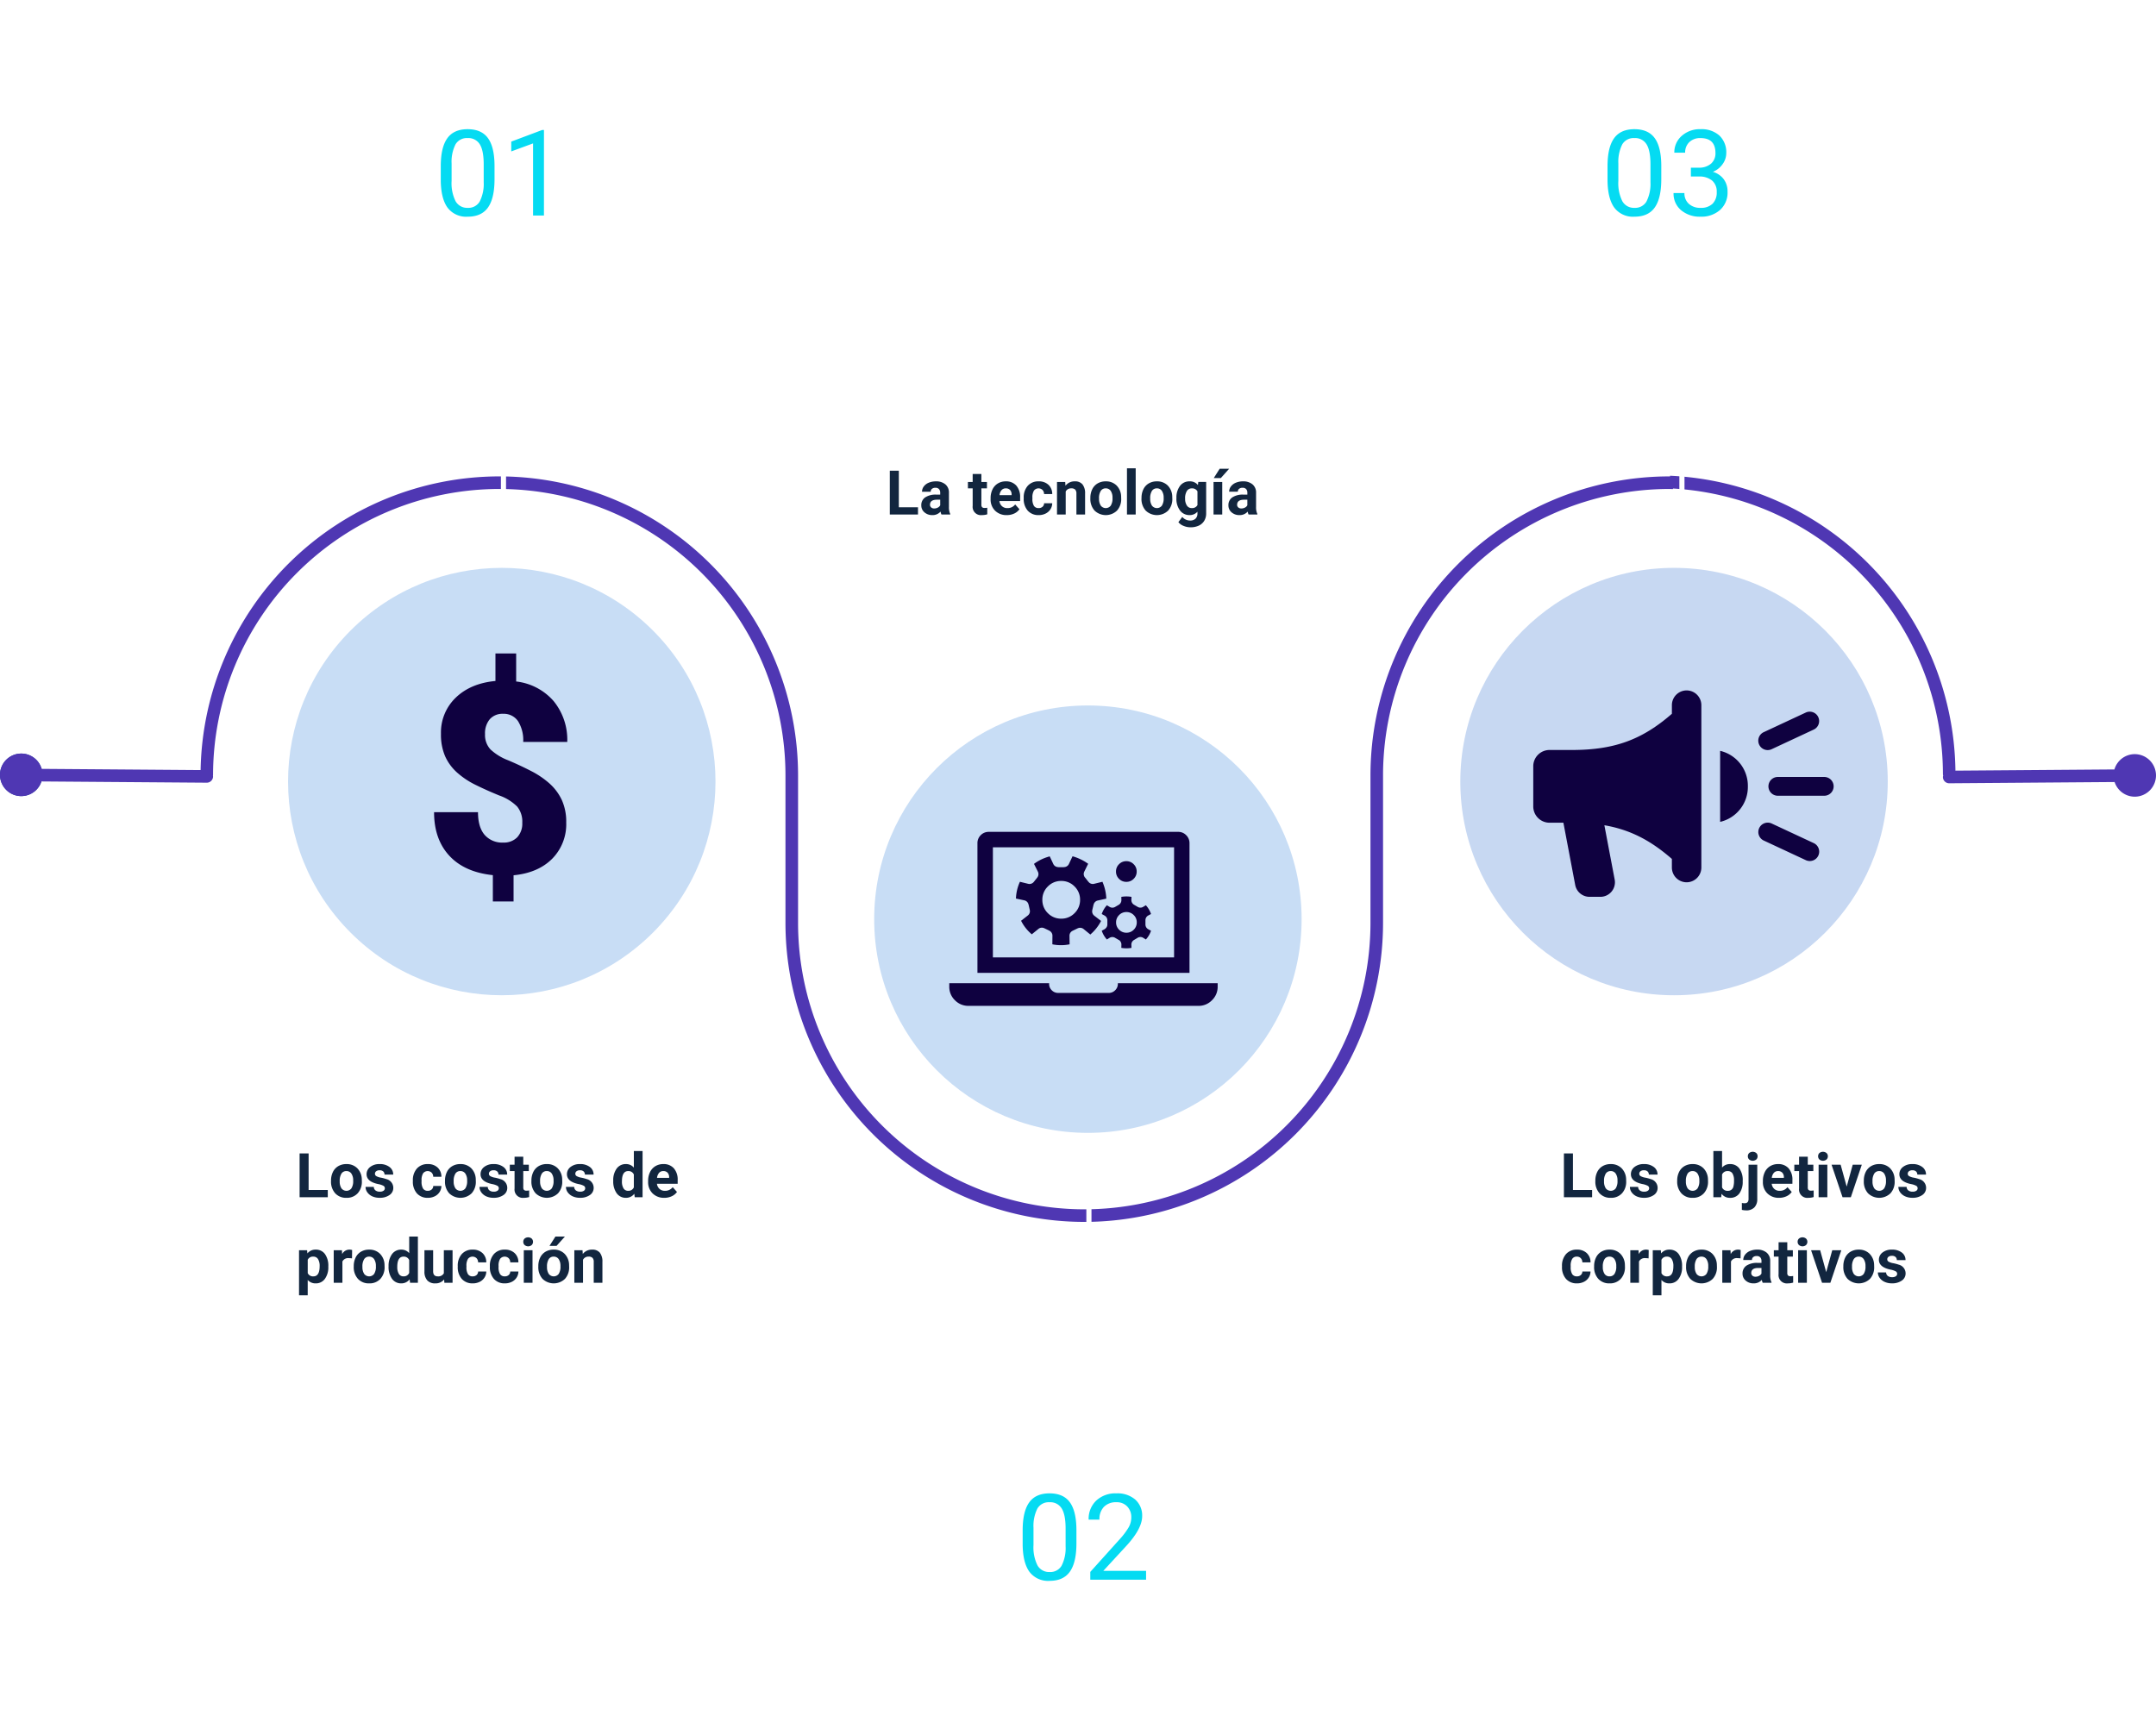 <svg xmlns="http://www.w3.org/2000/svg" xmlns:xlink="http://www.w3.org/1999/xlink" width="630" height="501.438" viewBox="0 0 630 501.438">
  <defs>
    <filter id="Elipse_4720" x="53.648" y="138.428" width="185.946" height="185.946" filterUnits="userSpaceOnUse">
      <feOffset dy="3" input="SourceAlpha"/>
      <feGaussianBlur stdDeviation="3" result="blur"/>
      <feFlood flood-opacity="0.161"/>
      <feComposite operator="in" in2="blur"/>
      <feComposite in="SourceGraphic"/>
    </filter>
    <filter id="Elipse_4722" x="395.939" y="138.176" width="186.451" height="186.451" filterUnits="userSpaceOnUse">
      <feOffset dy="3" input="SourceAlpha"/>
      <feGaussianBlur stdDeviation="3" result="blur-2"/>
      <feFlood flood-opacity="0.161"/>
      <feComposite operator="in" in2="blur-2"/>
      <feComposite in="SourceGraphic"/>
    </filter>
    <filter id="Elipse_4724" x="225.487" y="179.211" width="184.813" height="184.813" filterUnits="userSpaceOnUse">
      <feOffset dy="3" input="SourceAlpha"/>
      <feGaussianBlur stdDeviation="3" result="blur-3"/>
      <feFlood flood-opacity="0.161"/>
      <feComposite operator="in" in2="blur-3"/>
      <feComposite in="SourceGraphic"/>
    </filter>
    <filter id="Elipse_4726" x="95.322" y="0" width="102.598" height="102.598" filterUnits="userSpaceOnUse">
      <feOffset dy="3" input="SourceAlpha"/>
      <feGaussianBlur stdDeviation="3" result="blur-4"/>
      <feFlood flood-opacity="0.161"/>
      <feComposite operator="in" in2="blur-4"/>
      <feComposite in="SourceGraphic"/>
    </filter>
    <filter id="Elipse_4727" x="441.449" y="1.774" width="99.05" height="99.05" filterUnits="userSpaceOnUse">
      <feOffset dy="3" input="SourceAlpha"/>
      <feGaussianBlur stdDeviation="3" result="blur-5"/>
      <feFlood flood-opacity="0.161"/>
      <feComposite operator="in" in2="blur-5"/>
      <feComposite in="SourceGraphic"/>
    </filter>
    <filter id="Elipse_4728" x="267.948" y="401.951" width="99.486" height="99.486" filterUnits="userSpaceOnUse">
      <feOffset dy="3" input="SourceAlpha"/>
      <feGaussianBlur stdDeviation="3" result="blur-6"/>
      <feFlood flood-opacity="0.161"/>
      <feComposite operator="in" in2="blur-6"/>
      <feComposite in="SourceGraphic"/>
    </filter>
  </defs>
  <g id="Grupo_88426" data-name="Grupo 88426" transform="translate(-648.799 -3504.356)">
    <g id="Grupo_88425" data-name="Grupo 88425" transform="translate(648.799 3510.356)">
      <g id="Grupo_88404" data-name="Grupo 88404" transform="translate(0 214.219)">
        <line id="Línea_115" data-name="Línea 115" x2="54.207" y2="0.413" transform="translate(6.215 6.265)" fill="none" stroke="#1c36a2" stroke-linecap="round" stroke-linejoin="round" stroke-width="1.61"/>
        <path id="Trazado_145241" data-name="Trazado 145241" d="M-5573.19-1046.3a6.215,6.215,0,0,1-6.289,6.14,6.214,6.214,0,0,1-6.14-6.288,6.215,6.215,0,0,1,6.288-6.141A6.217,6.217,0,0,1-5573.19-1046.3Z" transform="translate(5585.62 1052.592)" fill="#1c36a2"/>
      </g>
      <path id="Trazado_145242" data-name="Trazado 145242" d="M-4961.908-1026.44a6.193,6.193,0,0,0-5.862,4.47l-46.459.353a87.4,87.4,0,0,0-83.391-86.187v.2c-.077,0-.151-.006-.228-.006a87.408,87.408,0,0,0-87.31,87.309v43.25a83.727,83.727,0,0,1-83.631,83.631,83.726,83.726,0,0,1-83.631-83.631v-43.25a87.409,87.409,0,0,0-87.31-87.309,87.392,87.392,0,0,0-87.27,85.824l-46.471-.353a6.2,6.2,0,0,0-5.863-4.472,6.215,6.215,0,0,0-6.288,6.141,6.214,6.214,0,0,0,6.14,6.288,6.192,6.192,0,0,0,5.951-4.281l48.316.366h.013a1.837,1.837,0,0,0,1.838-1.824,1.806,1.806,0,0,0-.038-.194,1.624,1.624,0,0,0,.038-.187,83.728,83.728,0,0,1,83.632-83.633A83.728,83.728,0,0,1-5356.1-1020.3v43.25a87.406,87.406,0,0,0,87.308,87.307,87.406,87.406,0,0,0,87.308-87.307v-43.25a83.728,83.728,0,0,1,83.633-83.633c.366,0,.727.024,1.091.028v-.16a83.722,83.722,0,0,1,78.877,83.474,1.784,1.784,0,0,0,.083.413,1.743,1.743,0,0,0-.083.428,1.837,1.837,0,0,0,1.838,1.824h.016l48.315-.366a6.2,6.2,0,0,0,5.951,4.282,6.214,6.214,0,0,0,6.139-6.29A6.213,6.213,0,0,0-4961.908-1026.44Z" transform="translate(5585.62 1240.83)" fill="#4f37b3"/>
      <g id="Grupo_88406" data-name="Grupo 88406" transform="translate(58.304 134.084)">
        <g id="Grupo_88405" data-name="Grupo 88405" transform="translate(0 0)">
          <g transform="matrix(1, 0, 0, 1, -58.3, -140.08)" filter="url(#Elipse_4720)">
            <circle id="Elipse_4720-2" data-name="Elipse 4720" cx="69.803" cy="69.803" r="69.803" transform="translate(62.65 280.3) rotate(-76.72)" fill="#fff"/>
          </g>
          <circle id="Elipse_4721" data-name="Elipse 4721" cx="62.45" cy="62.45" r="62.45" transform="translate(0 88.317) rotate(-45)" fill="#c8ddf5"/>
        </g>
      </g>
      <g id="Grupo_88408" data-name="Grupo 88408" transform="translate(404.939 138.176)">
        <g id="Grupo_88407" data-name="Grupo 88407" transform="translate(0 0)">
          <g transform="matrix(1, 0, 0, 1, -404.94, -144.18)" filter="url(#Elipse_4722)">
            <circle id="Elipse_4722-2" data-name="Elipse 4722" cx="69.803" cy="69.803" r="69.803" transform="translate(404.94 279.89) rotate(-76.44)" fill="#fff"/>
          </g>
          <circle id="Elipse_4723" data-name="Elipse 4723" cx="62.45" cy="62.45" r="62.45" transform="translate(21.776 21.775)" fill="#c7d8f2"/>
        </g>
      </g>
      <g id="Grupo_88410" data-name="Grupo 88410" transform="translate(234.486 179.211)">
        <g id="Grupo_88409" data-name="Grupo 88409" transform="translate(0 0)">
          <g transform="matrix(1, 0, 0, 1, -234.49, -185.21)" filter="url(#Elipse_4724)">
            <circle id="Elipse_4724-2" data-name="Elipse 4724" cx="69.803" cy="69.803" r="69.803" transform="translate(234.49 321.42) rotate(-77.34)" fill="#fff"/>
          </g>
          <circle id="Elipse_4725" data-name="Elipse 4725" cx="62.45" cy="62.45" r="62.45" transform="translate(20.957 20.956)" fill="#c8ddf5"/>
        </g>
      </g>
      <g transform="matrix(1, 0, 0, 1, 0, -6)" filter="url(#Elipse_4726)">
        <circle id="Elipse_4726-2" data-name="Elipse 4726" cx="33.638" cy="33.638" r="33.638" transform="translate(104.32 70.07) rotate(-72.23)" fill="#fff"/>
      </g>
      <path id="Trazado_149107" data-name="Trazado 149107" d="M17.671-10.613q0,5.554-1.9,8.254T9.844.342a6.8,6.8,0,0,1-5.9-2.64q-1.914-2.64-1.982-7.887v-4.221q0-5.486,1.9-8.152T9.81-25.225q4.016,0,5.913,2.572t1.948,7.938Zm-3.162-4.324q0-4.016-1.128-5.853A3.882,3.882,0,0,0,9.81-22.627,3.831,3.831,0,0,0,6.272-20.8a11.311,11.311,0,0,0-1.145,5.623v5.059A11.771,11.771,0,0,0,6.3-4.161,3.875,3.875,0,0,0,9.844-2.239,3.822,3.822,0,0,0,13.322-4.05a11.345,11.345,0,0,0,1.188-5.708ZM32.112,0H28.933V-21.072L22.559-18.73V-21.6L31.616-25h.5Z" transform="translate(126.833 56.981)" fill="#05dbf2"/>
      <line id="Línea_116" data-name="Línea 116" y2="85.04" transform="translate(147.12 72.945)" fill="none" stroke="#fff" stroke-linecap="round" stroke-miterlimit="10" stroke-width="1.5"/>
      <path id="Trazado_145243" data-name="Trazado 145243" d="M-5491.34-1090.488s7.388-1.309,7.388-11.588h.658v13.846Z" transform="translate(5629.989 1243.526)" fill="#fff"/>
      <path id="Trazado_145244" data-name="Trazado 145244" d="M-5477.138-1090.341s-7.483-1.456-7.483-11.735h-.656v13.846Z" transform="translate(5632.842 1243.526)" fill="#fff"/>
      <path id="Trazado_145245" data-name="Trazado 145245" d="M-5491.34-1090.488s7.388-1.309,7.388-11.588h.658v13.846Z" transform="translate(5629.989 1243.526)" fill="#fff"/>
      <path id="Trazado_145246" data-name="Trazado 145246" d="M-5477.138-1090.341s-7.483-1.456-7.483-11.735h-.656v13.846Z" transform="translate(5632.842 1243.526)" fill="#fff"/>
      <g id="Grupo_88411" data-name="Grupo 88411" transform="translate(138.648 141.449)">
        <path id="Trazado_145247" data-name="Trazado 145247" d="M-5491.34-1090.488s7.388-1.309,7.388-11.588h.658v13.846Z" transform="translate(5491.34 1102.076)" fill="#fff"/>
        <path id="Trazado_145248" data-name="Trazado 145248" d="M-5477.138-1090.341s-7.483-1.456-7.483-11.735h-.656v13.846Z" transform="translate(5494.194 1102.076)" fill="#fff"/>
      </g>
      <g id="Grupo_88412" data-name="Grupo 88412" transform="translate(138.648 72.739)">
        <path id="Trazado_145249" data-name="Trazado 145249" d="M-5491.34-1146.58s7.264,1.287,7.264,11.391h.645v-13.61Z" transform="translate(5491.34 1148.799)" fill="#fff"/>
        <path id="Trazado_145250" data-name="Trazado 145250" d="M-5477.377-1146.724s-7.356,1.431-7.356,11.535h-.646v-13.61Z" transform="translate(5494.146 1148.799)" fill="#fff"/>
      </g>
      <g transform="matrix(1, 0, 0, 1, 0, -6)" filter="url(#Elipse_4727)">
        <circle id="Elipse_4727-2" data-name="Elipse 4727" cx="33.638" cy="33.638" r="33.638" transform="translate(450.45 73.21) rotate(-76.58)" fill="#fff"/>
      </g>
      <path id="Trazado_149108" data-name="Trazado 149108" d="M17.671-10.613q0,5.554-1.9,8.254T9.844.342a6.8,6.8,0,0,1-5.9-2.64q-1.914-2.64-1.982-7.887v-4.221q0-5.486,1.9-8.152T9.81-25.225q4.016,0,5.913,2.572t1.948,7.938Zm-3.162-4.324q0-4.016-1.128-5.853A3.882,3.882,0,0,0,9.81-22.627,3.831,3.831,0,0,0,6.272-20.8a11.311,11.311,0,0,0-1.145,5.623v5.059A11.771,11.771,0,0,0,6.3-4.161,3.875,3.875,0,0,0,9.844-2.239,3.822,3.822,0,0,0,13.322-4.05a11.345,11.345,0,0,0,1.188-5.708Zm11.809.957h2.375a5.221,5.221,0,0,0,3.521-1.179A3.94,3.94,0,0,0,33.5-18.252q0-4.375-4.358-4.375a4.533,4.533,0,0,0-3.273,1.171,4.1,4.1,0,0,0-1.222,3.1H21.482a6.347,6.347,0,0,1,2.162-4.913,7.875,7.875,0,0,1,5.494-1.957,7.782,7.782,0,0,1,5.52,1.863,6.729,6.729,0,0,1,2,5.178,5.462,5.462,0,0,1-1.051,3.145,6.346,6.346,0,0,1-2.863,2.273,6.115,6.115,0,0,1,3.17,2.153,5.98,5.98,0,0,1,1.119,3.674,6.788,6.788,0,0,1-2.187,5.315A8.192,8.192,0,0,1,29.155.342a8.408,8.408,0,0,1-5.7-1.9,6.293,6.293,0,0,1-2.2-5.007h3.179A4.067,4.067,0,0,0,25.72-3.418a4.875,4.875,0,0,0,3.435,1.179,4.784,4.784,0,0,0,3.5-1.2A4.61,4.61,0,0,0,33.872-6.87,4.183,4.183,0,0,0,32.539-10.2a5.808,5.808,0,0,0-3.845-1.2H26.318Z" transform="translate(467.769 56.981)" fill="#05dbf2"/>
      <line id="Línea_117" data-name="Línea 117" y2="85.04" transform="translate(491.473 72.945)" fill="none" stroke="#fff" stroke-linecap="round" stroke-miterlimit="10" stroke-width="1.5"/>
      <path id="Trazado_145251" data-name="Trazado 145251" d="M-5257.181-1090.488s7.389-1.309,7.389-11.588h.657v13.846Z" transform="translate(5740.182 1243.526)" fill="#fff"/>
      <path id="Trazado_145252" data-name="Trazado 145252" d="M-5242.977-1090.341s-7.483-1.456-7.483-11.735h-.658v13.846Z" transform="translate(5743.034 1243.526)" fill="#fff"/>
      <path id="Trazado_145253" data-name="Trazado 145253" d="M-5257.181-1090.488s7.389-1.309,7.389-11.588h.657v13.846Z" transform="translate(5740.182 1243.526)" fill="#fff"/>
      <path id="Trazado_145254" data-name="Trazado 145254" d="M-5242.977-1090.341s-7.483-1.456-7.483-11.735h-.658v13.846Z" transform="translate(5743.034 1243.526)" fill="#fff"/>
      <g id="Grupo_88413" data-name="Grupo 88413" transform="translate(483.001 141.449)">
        <path id="Trazado_145255" data-name="Trazado 145255" d="M-5257.181-1090.488s7.389-1.309,7.389-11.588h.657v13.846Z" transform="translate(5257.181 1102.076)" fill="#fff"/>
        <path id="Trazado_145256" data-name="Trazado 145256" d="M-5242.977-1090.341s-7.483-1.456-7.483-11.735h-.658v13.846Z" transform="translate(5260.033 1102.076)" fill="#fff"/>
      </g>
      <g id="Grupo_88414" data-name="Grupo 88414" transform="translate(483.001 72.739)">
        <path id="Trazado_145257" data-name="Trazado 145257" d="M-5257.181-1146.58s7.264,1.287,7.264,11.391h.646v-13.61Z" transform="translate(5257.181 1148.799)" fill="#fff"/>
        <path id="Trazado_145258" data-name="Trazado 145258" d="M-5243.219-1146.724s-7.354,1.431-7.354,11.535h-.646v-13.61Z" transform="translate(5259.986 1148.799)" fill="#fff"/>
      </g>
      <g transform="matrix(1, 0, 0, 1, 0, -6)" filter="url(#Elipse_4728)">
        <circle id="Elipse_4728-2" data-name="Elipse 4728" cx="33.638" cy="33.638" r="33.638" transform="translate(276.95 424.14) rotate(-13.92)" fill="#fff"/>
      </g>
      <path id="Trazado_149109" data-name="Trazado 149109" d="M17.671-10.613q0,5.554-1.9,8.254T9.844.342a6.8,6.8,0,0,1-5.9-2.64q-1.914-2.64-1.982-7.887v-4.221q0-5.486,1.9-8.152T9.81-25.225q4.016,0,5.913,2.572t1.948,7.938Zm-3.162-4.324q0-4.016-1.128-5.853A3.882,3.882,0,0,0,9.81-22.627,3.831,3.831,0,0,0,6.272-20.8a11.311,11.311,0,0,0-1.145,5.623v5.059A11.771,11.771,0,0,0,6.3-4.161,3.875,3.875,0,0,0,9.844-2.239,3.822,3.822,0,0,0,13.322-4.05a11.345,11.345,0,0,0,1.188-5.708ZM38.025,0h-16.3V-2.273l8.613-9.57a20.463,20.463,0,0,0,2.64-3.529,5.89,5.89,0,0,0,.726-2.811,4.465,4.465,0,0,0-1.179-3.2,4.123,4.123,0,0,0-3.145-1.248,4.883,4.883,0,0,0-3.666,1.342A5.124,5.124,0,0,0,24.4-17.551H21.243a7.339,7.339,0,0,1,2.213-5.554,8.2,8.2,0,0,1,5.922-2.119,7.884,7.884,0,0,1,5.486,1.82A6.208,6.208,0,0,1,36.88-18.56q0,3.674-4.683,8.75L25.532-2.581H38.025Z" transform="translate(296.868 455.64)" fill="#05dbf2"/>
      <line id="Línea_118" data-name="Línea 118" y1="85.04" transform="translate(318.19 327.009)" fill="none" stroke="#fff" stroke-linecap="round" stroke-miterlimit="10" stroke-width="1.5"/>
      <path id="Trazado_145259" data-name="Trazado 145259" d="M-5375.014-971.81s7.391,1.31,7.391,11.588h.655v-13.846Z" transform="translate(5684.731 1303.765)" fill="#fff"/>
      <path id="Trazado_145260" data-name="Trazado 145260" d="M-5360.81-971.955s-7.482,1.456-7.482,11.734h-.658v-13.846Z" transform="translate(5687.584 1303.765)" fill="#fff"/>
      <path id="Trazado_145261" data-name="Trazado 145261" d="M-5375.014-971.81s7.391,1.31,7.391,11.588h.655v-13.846Z" transform="translate(5684.731 1303.765)" fill="#fff"/>
      <path id="Trazado_145262" data-name="Trazado 145262" d="M-5360.81-971.955s-7.482,1.456-7.482,11.734h-.658v-13.846Z" transform="translate(5687.584 1303.765)" fill="#fff"/>
      <g id="Grupo_88415" data-name="Grupo 88415" transform="translate(309.717 329.698)">
        <path id="Trazado_145263" data-name="Trazado 145263" d="M-5375.014-971.81s7.391,1.31,7.391,11.588h.655v-13.846Z" transform="translate(5375.014 974.067)" fill="#fff"/>
        <path id="Trazado_145264" data-name="Trazado 145264" d="M-5360.81-971.955s-7.482,1.456-7.482,11.734h-.658v-13.846Z" transform="translate(5377.867 974.067)" fill="#fff"/>
      </g>
      <g id="Grupo_88416" data-name="Grupo 88416" transform="translate(309.717 398.644)">
        <path id="Trazado_145265" data-name="Trazado 145265" d="M-5375.014-915.791s7.264-1.288,7.264-11.393h.647v13.61Z" transform="translate(5375.014 927.184)" fill="#fff"/>
        <path id="Trazado_145266" data-name="Trazado 145266" d="M-5361.05-915.649s-7.354-1.431-7.354-11.535h-.647v13.61Z" transform="translate(5377.818 927.184)" fill="#fff"/>
      </g>
      <g id="Grupo_88417" data-name="Grupo 88417" transform="translate(126.833 184.97)">
        <path id="Trazado_145267" data-name="Trazado 145267" d="M-5473.593-1023.014a6.97,6.97,0,0,0-1.486-4.722,13.891,13.891,0,0,0-5.216-3.237q-3.735-1.522-6.895-3.084a23.93,23.93,0,0,1-5.445-3.618,14.217,14.217,0,0,1-3.5-4.76,15.873,15.873,0,0,1-1.219-6.55,14.074,14.074,0,0,1,4.341-10.607q4.34-4.169,11.578-4.854v-8.036h6.054v8.187a17.005,17.005,0,0,1,10.948,5.731,17.845,17.845,0,0,1,3.981,11.94h-12.872a10.391,10.391,0,0,0-1.523-6.093,5.019,5.019,0,0,0-4.342-2.134,4.928,4.928,0,0,0-3.9,1.581,6.38,6.38,0,0,0-1.39,4.36,6.167,6.167,0,0,0,1.6,4.475,15.717,15.717,0,0,0,5.141,3.16q3.541,1.5,6.682,3.124a25.536,25.536,0,0,1,5.428,3.675,15.047,15.047,0,0,1,3.58,4.8,15.327,15.327,0,0,1,1.294,6.588,14.339,14.339,0,0,1-4.131,10.625q-4.132,4.112-11.254,4.8v7.654h-6.054v-7.693q-8.3-.876-12.738-5.694t-4.437-12.7h12.834q0,4.341,1.922,6.607a6.775,6.775,0,0,0,5.465,2.266,5.391,5.391,0,0,0,4.075-1.543A5.863,5.863,0,0,0-5473.593-1023.014Z" transform="translate(5499.375 1072.482)" fill="#0f0140"/>
      </g>
      <g id="Grupo_88423" data-name="Grupo 88423" transform="translate(277.386 237.102)">
        <g id="Grupo_88418" data-name="Grupo 88418" transform="translate(8.225)">
          <path id="Trazado_145268" data-name="Trazado 145268" d="M-5333.942-1000.35v-32.172h-52.942v32.172Zm3.528-35.722a3.231,3.231,0,0,1,.982,2.359v37.882H-5391.4v-37.882a3.231,3.231,0,0,1,.97-2.359,3.208,3.208,0,0,1,2.347-.96h55.337A3.177,3.177,0,0,1-5330.414-1036.072Z" transform="translate(5391.404 1037.032)" fill="#0f0140" fill-rule="evenodd"/>
        </g>
        <g id="Grupo_88419" data-name="Grupo 88419" transform="translate(0 44.223)">
          <path id="Trazado_145269" data-name="Trazado 145269" d="M-5350.394-1004.116a2.552,2.552,0,0,0,1.873-.782,2.547,2.547,0,0,0,.783-1.875v-.187h29.164v1.015a5.379,5.379,0,0,1-1.654,3.957,5.374,5.374,0,0,1-3.958,1.654h-67.2a5.413,5.413,0,0,1-3.969-1.654,5.4,5.4,0,0,1-1.643-3.957v-1.015h29.173v.187a2.545,2.545,0,0,0,.771,1.875,2.559,2.559,0,0,0,1.875.782Z" transform="translate(5396.998 1006.96)" fill="#0f0140" fill-rule="evenodd"/>
        </g>
        <g id="Grupo_88420" data-name="Grupo 88420" transform="translate(19.481 7.134)">
          <path id="Trazado_145270" data-name="Trazado 145270" d="M-5373.884-1032.159l1.048,2.228a1.591,1.591,0,0,0,1.422.914l.076.022h1.556l.086-.022a1.593,1.593,0,0,0,1.424-.914l1.057-2.25a14.047,14.047,0,0,1,2.371.894,13.837,13.837,0,0,1,2.194,1.3l-1.124,2.272a1.613,1.613,0,0,0,.164,1.7.943.943,0,0,0,.067.068l.949,1.2c.025.025.049.051.076.076a1.573,1.573,0,0,0,1.588.541l2.458-.6c.13.307.252.624.363.947a13.418,13.418,0,0,1,.76,3.979l-2.491.552a1.6,1.6,0,0,0-1.213,1.181c-.012.029-.022.057-.033.087l-.353,1.5c0,.032-.008.065-.012.1a1.59,1.59,0,0,0,.6,1.578l1.974,1.522a12.962,12.962,0,0,1-3.142,3.969l-1.973-1.612a1.613,1.613,0,0,0-1.687-.207c-.031.01-.061.021-.088.032l-1.38.672-.077.045a1.579,1.579,0,0,0-.881,1.432l.034,2.5a12.431,12.431,0,0,1-2.68.253,12.093,12.093,0,0,1-2.36-.253l.024-2.535a1.6,1.6,0,0,0-.895-1.434c-.022-.019-.044-.038-.066-.055l-1.391-.662c-.029-.012-.058-.023-.088-.034a1.559,1.559,0,0,0-1.653.22l-1.94,1.576a12.453,12.453,0,0,1-3.131-3.959l1.974-1.543a1.575,1.575,0,0,0,.573-1.577l-.012-.078-.341-1.51c-.011-.026-.022-.051-.033-.076a1.575,1.575,0,0,0-1.19-1.179l-2.471-.529a12.887,12.887,0,0,1,1.159-4.9l2.437.6a1.6,1.6,0,0,0,1.6-.541l.067-.077.947-1.191a.463.463,0,0,0,.044-.066,1.6,1.6,0,0,0,.154-1.687l-1.135-2.271a13.448,13.448,0,0,1,3.562-1.875C-5374.574-1031.953-5374.227-1032.063-5373.884-1032.159Zm-.54,16.6a5.316,5.316,0,0,0,3.9,1.61,5.312,5.312,0,0,0,3.9-1.61,5.313,5.313,0,0,0,1.61-3.9,5.313,5.313,0,0,0-1.61-3.9,5.312,5.312,0,0,0-3.9-1.61,5.315,5.315,0,0,0-3.9,1.61,5.314,5.314,0,0,0-1.61,3.9A5.314,5.314,0,0,0-5374.424-1015.555Z" transform="translate(5383.751 1032.181)" fill="#0f0140" fill-rule="evenodd"/>
        </g>
        <g id="Grupo_88421" data-name="Grupo 88421" transform="translate(44.553 18.866)">
          <path id="Trazado_145271" data-name="Trazado 145271" d="M-5359.492-1024.2a7.951,7.951,0,0,1,1.478.131l-.034.894a1.584,1.584,0,0,0,.751,1.388l1.168.684a1.541,1.541,0,0,0,1.554-.065l.76-.454a7.227,7.227,0,0,1,1.511,2.559l-.805.431a1.56,1.56,0,0,0-.826,1.332v1.357a1.562,1.562,0,0,0,.826,1.334l.805.441a7.193,7.193,0,0,1-1.5,2.546l-.772-.474a1.541,1.541,0,0,0-1.554-.066l-1.168.7a1.561,1.561,0,0,0-.751,1.378l.034.915a8.077,8.077,0,0,1-1.478.132,8.219,8.219,0,0,1-1.489-.132l.022-.915a1.591,1.591,0,0,0-.638-1.335c-.033-.013-.066-.029-.1-.043l-1.169-.684a1.558,1.558,0,0,0-1.567.054l-.771.474-.056-.065a7.3,7.3,0,0,1-1.444-2.5l.794-.419a1.885,1.885,0,0,0,.617-.6,1.421,1.421,0,0,0,.231-.738v-1.357a1.584,1.584,0,0,0-.849-1.332l-.794-.431a7.3,7.3,0,0,1,1.5-2.559l.771.454a1.563,1.563,0,0,0,1.567.075l1.169-.682a1.587,1.587,0,0,0,.738-1.4l-.022-.894A8.091,8.091,0,0,1-5359.492-1024.2Zm-2.138,5.446a2.911,2.911,0,0,0-.883,2.14,2.913,2.913,0,0,0,.883,2.138,2.912,2.912,0,0,0,2.138.882,2.913,2.913,0,0,0,2.139-.882,2.909,2.909,0,0,0,.882-2.138,2.907,2.907,0,0,0-.882-2.14,2.913,2.913,0,0,0-2.139-.882A2.911,2.911,0,0,0-5361.63-1018.757Z" transform="translate(5366.703 1024.203)" fill="#0f0140" fill-rule="evenodd"/>
        </g>
        <g id="Grupo_88422" data-name="Grupo 88422" transform="translate(48.72 8.568)">
          <path id="Trazado_145272" data-name="Trazado 145272" d="M-5358.708-1026.047a2.908,2.908,0,0,1-2.14.882,2.909,2.909,0,0,1-2.139-.882,2.91,2.91,0,0,1-.883-2.138,2.911,2.911,0,0,1,.883-2.138,2.914,2.914,0,0,1,2.139-.883,2.913,2.913,0,0,1,2.14.883,2.906,2.906,0,0,1,.881,2.138A2.9,2.9,0,0,1-5358.708-1026.047Z" transform="translate(5363.869 1031.206)" fill="#0f0140" fill-rule="evenodd"/>
        </g>
      </g>
      <g id="Grupo_88424" data-name="Grupo 88424" transform="translate(448.032 195.764)">
        <path id="Trazado_145273" data-name="Trazado 145273" d="M-5243.826-1053.133v20.759a10.5,10.5,0,0,0,8.1-10.379A10.5,10.5,0,0,0-5243.826-1053.133Z" transform="translate(5298.433 1070.793)" fill="#0f0140"/>
        <path id="Trazado_145274" data-name="Trazado 145274" d="M-5236.145-1065.142a4.318,4.318,0,0,0-4.307,4.306v2.523c-8.772,7.647-16.924,10.58-29.237,10.58h-6.515a4.756,4.756,0,0,0-4.756,4.757v11.741a4.755,4.755,0,0,0,4.756,4.757h4.049l3.452,18.194a4.26,4.26,0,0,0,4.184,3.465h3.169a4.242,4.242,0,0,0,3.28-1.543,4.243,4.243,0,0,0,.9-3.509l-3.011-15.869c7.437,1.285,13.42,4.347,19.726,9.841v2.524a4.319,4.319,0,0,0,4.307,4.307,4.319,4.319,0,0,0,4.306-4.307v-47.462A4.318,4.318,0,0,0-5236.145-1065.142Z" transform="translate(5280.959 1065.142)" fill="#0f0140"/>
        <path id="Trazado_145275" data-name="Trazado 145275" d="M-5217.923-1047.944h-13.562a2.746,2.746,0,0,0-2.746,2.746,2.746,2.746,0,0,0,2.746,2.746h13.562a2.746,2.746,0,0,0,2.746-2.746A2.746,2.746,0,0,0-5217.923-1047.944Z" transform="translate(5302.95 1073.235)" fill="#0f0140"/>
        <path id="Trazado_145276" data-name="Trazado 145276" d="M-5220.04-1032.879l-12.292-5.731a2.744,2.744,0,0,0-3.648,1.328,2.746,2.746,0,0,0,1.328,3.65l12.291,5.731a2.737,2.737,0,0,0,1.158.257,2.747,2.747,0,0,0,2.491-1.585A2.749,2.749,0,0,0-5220.04-1032.879Z" transform="translate(5302.004 1077.507)" fill="#0f0140"/>
        <path id="Trazado_145277" data-name="Trazado 145277" d="M-5233.5-1049.692a2.74,2.74,0,0,0,1.159-.259l12.29-5.731a2.747,2.747,0,0,0,1.328-3.649,2.747,2.747,0,0,0-3.65-1.328l-12.289,5.731a2.744,2.744,0,0,0-1.328,3.649A2.743,2.743,0,0,0-5233.5-1049.692Z" transform="translate(5302 1067.13)" fill="#0f0140"/>
      </g>
    </g>
    <path id="Trazado_149105" data-name="Trazado 149105" d="M3.779,14.882h5.6V17H1.143V4.2H3.779Zm6.548-2.725a5.64,5.64,0,0,1,.545-2.522,3.989,3.989,0,0,1,1.569-1.714,4.577,4.577,0,0,1,2.377-.606A4.33,4.33,0,0,1,17.96,8.492a4.727,4.727,0,0,1,1.358,3.2l.018.65a4.97,4.97,0,0,1-1.222,3.511,4.247,4.247,0,0,1-3.278,1.323,4.268,4.268,0,0,1-3.283-1.318,5.058,5.058,0,0,1-1.226-3.586Zm2.54.18a3.555,3.555,0,0,0,.51,2.073,1.831,1.831,0,0,0,2.9.009,3.89,3.89,0,0,0,.519-2.267,3.519,3.519,0,0,0-.519-2.06,1.686,1.686,0,0,0-1.459-.731,1.658,1.658,0,0,0-1.441.726A3.955,3.955,0,0,0,12.867,12.338Zm13.184,2.035a.818.818,0,0,0-.461-.734,5.241,5.241,0,0,0-1.481-.479q-3.393-.712-3.393-2.883a2.613,2.613,0,0,1,1.05-2.114,4.237,4.237,0,0,1,2.747-.848,4.56,4.56,0,0,1,2.9.853,2.687,2.687,0,0,1,1.085,2.215h-2.54a1.229,1.229,0,0,0-.352-.9,1.488,1.488,0,0,0-1.1-.356,1.52,1.52,0,0,0-.993.29.916.916,0,0,0-.352.738.783.783,0,0,0,.4.681,4.114,4.114,0,0,0,1.349.448,11.019,11.019,0,0,1,1.6.426,2.628,2.628,0,0,1,2.013,2.558,2.481,2.481,0,0,1-1.116,2.1,4.815,4.815,0,0,1-2.883.8A5.029,5.029,0,0,1,22.4,16.75a3.561,3.561,0,0,1-1.455-1.169,2.716,2.716,0,0,1-.527-1.6h2.408a1.326,1.326,0,0,0,.5,1.037,1.987,1.987,0,0,0,1.248.36,1.839,1.839,0,0,0,1.1-.277A.861.861,0,0,0,26.051,14.372Zm12.542.756a1.666,1.666,0,0,0,1.143-.387,1.355,1.355,0,0,0,.457-1.028h2.382a3.258,3.258,0,0,1-.527,1.771,3.48,3.48,0,0,1-1.419,1.248,4.442,4.442,0,0,1-1.991.444,4.129,4.129,0,0,1-3.217-1.3A5.13,5.13,0,0,1,34.242,12.3v-.167a5.071,5.071,0,0,1,1.169-3.507,4.08,4.08,0,0,1,3.208-1.31A4,4,0,0,1,41.48,8.33a3.594,3.594,0,0,1,1.094,2.7H40.192a1.745,1.745,0,0,0-.457-1.206,1.7,1.7,0,0,0-2.5.183,3.749,3.749,0,0,0-.453,2.1v.264a3.8,3.8,0,0,0,.448,2.113A1.549,1.549,0,0,0,38.593,15.128Zm5.036-2.971a5.64,5.64,0,0,1,.545-2.522,3.989,3.989,0,0,1,1.569-1.714,4.577,4.577,0,0,1,2.377-.606,4.33,4.33,0,0,1,3.142,1.178,4.727,4.727,0,0,1,1.358,3.2l.018.65a4.97,4.97,0,0,1-1.222,3.511,4.735,4.735,0,0,1-6.561,0,5.058,5.058,0,0,1-1.226-3.586Zm2.54.18a3.555,3.555,0,0,0,.51,2.073,1.831,1.831,0,0,0,2.9.009,3.89,3.89,0,0,0,.519-2.267,3.519,3.519,0,0,0-.519-2.06,1.686,1.686,0,0,0-1.459-.731,1.658,1.658,0,0,0-1.441.726A3.955,3.955,0,0,0,46.169,12.338Zm13.184,2.035a.818.818,0,0,0-.461-.734,5.241,5.241,0,0,0-1.481-.479q-3.393-.712-3.393-2.883a2.613,2.613,0,0,1,1.05-2.114,4.237,4.237,0,0,1,2.747-.848,4.56,4.56,0,0,1,2.9.853A2.687,2.687,0,0,1,61.8,10.382h-2.54a1.229,1.229,0,0,0-.352-.9,1.488,1.488,0,0,0-1.1-.356,1.52,1.52,0,0,0-.993.29.916.916,0,0,0-.352.738.783.783,0,0,0,.4.681,4.114,4.114,0,0,0,1.349.448,11.019,11.019,0,0,1,1.6.426,2.628,2.628,0,0,1,2.013,2.558,2.481,2.481,0,0,1-1.116,2.1,4.815,4.815,0,0,1-2.883.8A5.029,5.029,0,0,1,55.7,16.75a3.561,3.561,0,0,1-1.455-1.169,2.716,2.716,0,0,1-.527-1.6h2.408a1.326,1.326,0,0,0,.5,1.037,1.987,1.987,0,0,0,1.248.36,1.839,1.839,0,0,0,1.1-.277A.861.861,0,0,0,59.353,14.372ZM66.5,5.152V7.49h1.626V9.354H66.5V14.1a1.133,1.133,0,0,0,.2.756,1.015,1.015,0,0,0,.773.229,4.051,4.051,0,0,0,.747-.062v1.925a5.229,5.229,0,0,1-1.538.229,2.425,2.425,0,0,1-2.725-2.7V9.354H62.569V7.49h1.389V5.152Zm2.382,7a5.64,5.64,0,0,1,.545-2.522,3.989,3.989,0,0,1,1.569-1.714,4.577,4.577,0,0,1,2.377-.606,4.33,4.33,0,0,1,3.142,1.178,4.727,4.727,0,0,1,1.358,3.2l.018.65a4.97,4.97,0,0,1-1.222,3.511,4.735,4.735,0,0,1-6.561,0,5.058,5.058,0,0,1-1.226-3.586Zm2.54.18a3.555,3.555,0,0,0,.51,2.073,1.831,1.831,0,0,0,2.9.009,3.89,3.89,0,0,0,.519-2.267,3.519,3.519,0,0,0-.519-2.06,1.686,1.686,0,0,0-1.459-.731,1.658,1.658,0,0,0-1.441.726A3.955,3.955,0,0,0,71.42,12.338ZM84.6,14.372a.818.818,0,0,0-.461-.734,5.241,5.241,0,0,0-1.481-.479q-3.393-.712-3.393-2.883a2.613,2.613,0,0,1,1.05-2.114,4.237,4.237,0,0,1,2.747-.848,4.56,4.56,0,0,1,2.9.853,2.687,2.687,0,0,1,1.085,2.215h-2.54a1.229,1.229,0,0,0-.352-.9,1.488,1.488,0,0,0-1.1-.356,1.52,1.52,0,0,0-.993.29.916.916,0,0,0-.352.738.783.783,0,0,0,.4.681,4.114,4.114,0,0,0,1.349.448,11.019,11.019,0,0,1,1.6.426,2.628,2.628,0,0,1,2.013,2.558,2.481,2.481,0,0,1-1.116,2.1,4.815,4.815,0,0,1-2.883.8,5.029,5.029,0,0,1-2.123-.426A3.561,3.561,0,0,1,79.5,15.581a2.716,2.716,0,0,1-.527-1.6h2.408a1.326,1.326,0,0,0,.5,1.037,1.987,1.987,0,0,0,1.248.36,1.839,1.839,0,0,0,1.1-.277A.861.861,0,0,0,84.6,14.372Zm8.191-2.2a5.731,5.731,0,0,1,1-3.542,3.237,3.237,0,0,1,2.729-1.318,2.913,2.913,0,0,1,2.294,1.037V3.5h2.549V17H99.07l-.123-1.011A2.989,2.989,0,0,1,96.5,17.176a3.228,3.228,0,0,1-2.694-1.323A5.916,5.916,0,0,1,92.795,12.175Zm2.54.181a3.775,3.775,0,0,0,.466,2.057,1.516,1.516,0,0,0,1.354.715,1.7,1.7,0,0,0,1.661-1V10.36a1.675,1.675,0,0,0-1.644-1Q95.335,9.362,95.335,12.356Zm12.375,4.82a4.668,4.668,0,0,1-3.406-1.283,4.561,4.561,0,0,1-1.314-3.419v-.246a5.745,5.745,0,0,1,.554-2.562,4.064,4.064,0,0,1,1.569-1.74,4.4,4.4,0,0,1,2.316-.611,3.947,3.947,0,0,1,3.072,1.23,5,5,0,0,1,1.121,3.489v1.037h-6.056a2.36,2.36,0,0,0,.743,1.494,2.245,2.245,0,0,0,1.569.563,2.742,2.742,0,0,0,2.294-1.063l1.248,1.4a3.813,3.813,0,0,1-1.547,1.261A5.075,5.075,0,0,1,107.71,17.176Zm-.29-7.813a1.587,1.587,0,0,0-1.226.512,2.651,2.651,0,0,0-.6,1.466h3.533v-.2a1.891,1.891,0,0,0-.457-1.311A1.638,1.638,0,0,0,107.42,9.362ZM9.536,37.333a5.7,5.7,0,0,1-1,3.52,3.2,3.2,0,0,1-2.694,1.323,2.963,2.963,0,0,1-2.329-1v4.482H.976V32.49H3.331l.088.932a2.985,2.985,0,0,1,2.408-1.107,3.22,3.22,0,0,1,2.733,1.3A5.858,5.858,0,0,1,9.536,37.2ZM7,37.139a3.763,3.763,0,0,0-.47-2.054,1.53,1.53,0,0,0-1.367-.723,1.662,1.662,0,0,0-1.644.917v3.906a1.691,1.691,0,0,0,1.661.943Q7,40.128,7,37.139Zm9.457-2.267a6.9,6.9,0,0,0-.914-.07,1.86,1.86,0,0,0-1.89.976V42h-2.54V32.49h2.4l.07,1.134a2.354,2.354,0,0,1,2.118-1.31,2.662,2.662,0,0,1,.791.114Zm.51,2.285a5.64,5.64,0,0,1,.545-2.522,3.989,3.989,0,0,1,1.569-1.714,4.577,4.577,0,0,1,2.377-.606A4.33,4.33,0,0,1,24.6,33.492a4.727,4.727,0,0,1,1.358,3.2l.018.65a4.97,4.97,0,0,1-1.222,3.511,4.247,4.247,0,0,1-3.278,1.323,4.268,4.268,0,0,1-3.283-1.318,5.058,5.058,0,0,1-1.226-3.586Zm2.54.18a3.555,3.555,0,0,0,.51,2.073,1.831,1.831,0,0,0,2.9.009,3.89,3.89,0,0,0,.519-2.267,3.519,3.519,0,0,0-.519-2.06,1.686,1.686,0,0,0-1.459-.731,1.658,1.658,0,0,0-1.441.726A3.955,3.955,0,0,0,19.5,37.338Zm7.638-.163a5.731,5.731,0,0,1,1-3.542,3.237,3.237,0,0,1,2.729-1.318,2.913,2.913,0,0,1,2.294,1.037V28.5H35.71V42H33.416l-.123-1.011a2.989,2.989,0,0,1-2.443,1.187,3.228,3.228,0,0,1-2.694-1.323A5.916,5.916,0,0,1,27.141,37.175Zm2.54.181a3.775,3.775,0,0,0,.466,2.057,1.516,1.516,0,0,0,1.354.715,1.7,1.7,0,0,0,1.661-1V35.36a1.675,1.675,0,0,0-1.644-1Q29.681,34.362,29.681,37.356Zm13.693,3.678a3.185,3.185,0,0,1-2.6,1.143,3,3,0,0,1-2.333-.879,3.752,3.752,0,0,1-.822-2.575V32.49h2.54v6.151q0,1.487,1.354,1.487a1.834,1.834,0,0,0,1.775-.9V32.49h2.549V42H43.444Zm8.332-.905a1.666,1.666,0,0,0,1.143-.387,1.355,1.355,0,0,0,.457-1.028h2.382a3.258,3.258,0,0,1-.527,1.771,3.48,3.48,0,0,1-1.419,1.248,4.442,4.442,0,0,1-1.991.444,4.129,4.129,0,0,1-3.217-1.3A5.13,5.13,0,0,1,47.355,37.3v-.167a5.071,5.071,0,0,1,1.169-3.507,4.08,4.08,0,0,1,3.208-1.31,4,4,0,0,1,2.861,1.015,3.594,3.594,0,0,1,1.094,2.7H53.306a1.745,1.745,0,0,0-.457-1.206,1.7,1.7,0,0,0-2.5.183,3.749,3.749,0,0,0-.453,2.1v.264a3.8,3.8,0,0,0,.448,2.113A1.549,1.549,0,0,0,51.706,40.128Zm9.387,0a1.666,1.666,0,0,0,1.143-.387,1.355,1.355,0,0,0,.457-1.028h2.382a3.258,3.258,0,0,1-.527,1.771,3.48,3.48,0,0,1-1.419,1.248,4.442,4.442,0,0,1-1.991.444,4.129,4.129,0,0,1-3.217-1.3A5.13,5.13,0,0,1,56.742,37.3v-.167a5.071,5.071,0,0,1,1.169-3.507,4.08,4.08,0,0,1,3.208-1.31A4,4,0,0,1,63.98,33.33a3.594,3.594,0,0,1,1.094,2.7H62.692a1.745,1.745,0,0,0-.457-1.206,1.7,1.7,0,0,0-2.5.183,3.749,3.749,0,0,0-.453,2.1v.264a3.8,3.8,0,0,0,.448,2.113A1.549,1.549,0,0,0,61.093,40.128ZM69.205,42H66.656V32.49h2.549Zm-2.7-11.971a1.251,1.251,0,0,1,.382-.94,1.648,1.648,0,0,1,2.079,0,1.342,1.342,0,0,1,0,1.89,1.629,1.629,0,0,1-2.065,0A1.247,1.247,0,0,1,66.507,30.029ZM70.9,37.157a5.64,5.64,0,0,1,.545-2.522,3.989,3.989,0,0,1,1.569-1.714,4.577,4.577,0,0,1,2.377-.606,4.33,4.33,0,0,1,3.142,1.178,4.727,4.727,0,0,1,1.358,3.2l.018.65a4.97,4.97,0,0,1-1.222,3.511,4.735,4.735,0,0,1-6.561,0A5.058,5.058,0,0,1,70.9,37.271Zm2.54.18a3.555,3.555,0,0,0,.51,2.073,1.831,1.831,0,0,0,2.9.009,3.89,3.89,0,0,0,.519-2.267,3.519,3.519,0,0,0-.519-2.06,1.686,1.686,0,0,0-1.459-.731,1.658,1.658,0,0,0-1.441.726A3.955,3.955,0,0,0,73.441,37.338ZM75.894,28.5h2.769l-2.435,2.725H74.162Zm7.919,3.99.079,1.1a3.32,3.32,0,0,1,2.733-1.274,2.759,2.759,0,0,1,2.25.888,4.142,4.142,0,0,1,.756,2.654V42h-2.54V35.9a1.654,1.654,0,0,0-.352-1.176,1.572,1.572,0,0,0-1.169-.366,1.747,1.747,0,0,0-1.608.916V42h-2.54V32.49Z" transform="translate(735.201 3837.229)" fill="#12263f"/>
    <path id="Trazado_149104" data-name="Trazado 149104" d="M3.779,14.882h5.6V17H1.143V4.2H3.779ZM16.233,17a2.821,2.821,0,0,1-.255-.853,3.073,3.073,0,0,1-2.4,1.028,3.376,3.376,0,0,1-2.316-.809,2.6,2.6,0,0,1-.918-2.039,2.687,2.687,0,0,1,1.121-2.32A5.529,5.529,0,0,1,14.7,11.19h1.169v-.545a1.567,1.567,0,0,0-.338-1.055,1.331,1.331,0,0,0-1.068-.4A1.513,1.513,0,0,0,13.46,9.5a1.045,1.045,0,0,0-.365.844h-2.54a2.551,2.551,0,0,1,.51-1.529,3.37,3.37,0,0,1,1.441-1.1,5.253,5.253,0,0,1,2.092-.4,4.15,4.15,0,0,1,2.791.883,3.09,3.09,0,0,1,1.033,2.483V14.8a4.546,4.546,0,0,0,.378,2.048V17Zm-2.1-1.767a2.188,2.188,0,0,0,1.037-.25,1.645,1.645,0,0,0,.7-.672V12.676h-.949q-1.907,0-2.03,1.318l-.009.149a1.017,1.017,0,0,0,.334.782A1.3,1.3,0,0,0,14.133,15.233ZM27.9,5.152V7.49h1.626V9.354H27.9V14.1a1.133,1.133,0,0,0,.2.756,1.015,1.015,0,0,0,.773.229,4.051,4.051,0,0,0,.747-.062v1.925a5.229,5.229,0,0,1-1.538.229,2.425,2.425,0,0,1-2.725-2.7V9.354H23.968V7.49h1.389V5.152Zm7.418,12.023a4.668,4.668,0,0,1-3.406-1.283,4.561,4.561,0,0,1-1.314-3.419v-.246a5.745,5.745,0,0,1,.554-2.562,4.064,4.064,0,0,1,1.569-1.74,4.4,4.4,0,0,1,2.316-.611A3.947,3.947,0,0,1,38.1,8.545a5,5,0,0,1,1.121,3.489v1.037H33.17a2.36,2.36,0,0,0,.743,1.494,2.245,2.245,0,0,0,1.569.563,2.742,2.742,0,0,0,2.294-1.063l1.248,1.4a3.813,3.813,0,0,1-1.547,1.261A5.075,5.075,0,0,1,35.314,17.176Zm-.29-7.813a1.587,1.587,0,0,0-1.226.512,2.651,2.651,0,0,0-.6,1.466h3.533v-.2a1.891,1.891,0,0,0-.457-1.311A1.638,1.638,0,0,0,35.024,9.362Zm9.6,5.766a1.666,1.666,0,0,0,1.143-.387,1.355,1.355,0,0,0,.457-1.028H48.6a3.258,3.258,0,0,1-.527,1.771,3.48,3.48,0,0,1-1.419,1.248,4.442,4.442,0,0,1-1.991.444,4.129,4.129,0,0,1-3.217-1.3A5.13,5.13,0,0,1,40.271,12.3v-.167A5.071,5.071,0,0,1,41.44,8.624a4.08,4.08,0,0,1,3.208-1.31A4,4,0,0,1,47.509,8.33a3.594,3.594,0,0,1,1.094,2.7H46.222a1.745,1.745,0,0,0-.457-1.206,1.7,1.7,0,0,0-2.5.183,3.749,3.749,0,0,0-.453,2.1v.264a3.8,3.8,0,0,0,.448,2.113A1.549,1.549,0,0,0,44.622,15.128Zm7.77-7.638.079,1.1A3.32,3.32,0,0,1,55.2,7.314a2.759,2.759,0,0,1,2.25.888,4.142,4.142,0,0,1,.756,2.654V17H55.67V10.9a1.654,1.654,0,0,0-.352-1.176,1.572,1.572,0,0,0-1.169-.366,1.747,1.747,0,0,0-1.608.916V17H50V7.49Zm7.348,4.667a5.64,5.64,0,0,1,.545-2.522,3.989,3.989,0,0,1,1.569-1.714,4.577,4.577,0,0,1,2.377-.606,4.33,4.33,0,0,1,3.142,1.178,4.727,4.727,0,0,1,1.358,3.2l.018.65a4.97,4.97,0,0,1-1.222,3.511,4.735,4.735,0,0,1-6.561,0,5.058,5.058,0,0,1-1.226-3.586Zm2.54.18a3.555,3.555,0,0,0,.51,2.073,1.831,1.831,0,0,0,2.9.009,3.89,3.89,0,0,0,.519-2.267,3.519,3.519,0,0,0-.519-2.06,1.686,1.686,0,0,0-1.459-.731,1.658,1.658,0,0,0-1.441.726A3.955,3.955,0,0,0,62.279,12.338ZM72.993,17H70.444V3.5h2.549Zm1.7-4.843a5.64,5.64,0,0,1,.545-2.522A3.989,3.989,0,0,1,76.8,7.921a4.577,4.577,0,0,1,2.377-.606,4.33,4.33,0,0,1,3.142,1.178,4.727,4.727,0,0,1,1.358,3.2l.018.65a4.97,4.97,0,0,1-1.222,3.511,4.735,4.735,0,0,1-6.561,0,5.058,5.058,0,0,1-1.226-3.586Zm2.54.18a3.555,3.555,0,0,0,.51,2.073,1.831,1.831,0,0,0,2.9.009,3.89,3.89,0,0,0,.519-2.267,3.519,3.519,0,0,0-.519-2.06,1.686,1.686,0,0,0-1.459-.731,1.658,1.658,0,0,0-1.441.726A3.955,3.955,0,0,0,77.229,12.338Zm7.664-.163A5.573,5.573,0,0,1,85.935,8.65a3.375,3.375,0,0,1,2.808-1.336,2.96,2.96,0,0,1,2.435,1.072l.105-.9h2.3v9.193a4.064,4.064,0,0,1-.567,2.171,3.641,3.641,0,0,1-1.6,1.406,5.608,5.608,0,0,1-2.408.483,5.215,5.215,0,0,1-2.039-.417,3.619,3.619,0,0,1-1.5-1.077L86.6,17.7a2.975,2.975,0,0,0,2.3,1.063,2.178,2.178,0,0,0,1.573-.541,2.027,2.027,0,0,0,.563-1.534v-.51a2.938,2.938,0,0,1-2.312.993,3.366,3.366,0,0,1-2.773-1.34,5.572,5.572,0,0,1-1.059-3.555Zm2.54.181a3.489,3.489,0,0,0,.519,2.035,1.648,1.648,0,0,0,1.424.737,1.762,1.762,0,0,0,1.661-.874V10.236a1.758,1.758,0,0,0-1.644-.874,1.659,1.659,0,0,0-1.437.751A3.933,3.933,0,0,0,87.434,12.356ZM98.279,17h-2.54V7.49h2.54ZM97.532,3.632H100.3L97.866,6.356H95.8ZM105.979,17a2.821,2.821,0,0,1-.255-.853,3.073,3.073,0,0,1-2.4,1.028,3.376,3.376,0,0,1-2.316-.809,2.6,2.6,0,0,1-.918-2.039,2.687,2.687,0,0,1,1.121-2.32,5.529,5.529,0,0,1,3.239-.817h1.169v-.545a1.567,1.567,0,0,0-.338-1.055,1.331,1.331,0,0,0-1.068-.4,1.513,1.513,0,0,0-1.006.308,1.045,1.045,0,0,0-.365.844H100.3a2.551,2.551,0,0,1,.51-1.529,3.37,3.37,0,0,1,1.441-1.1,5.253,5.253,0,0,1,2.092-.4,4.15,4.15,0,0,1,2.791.883,3.09,3.09,0,0,1,1.033,2.483V14.8a4.546,4.546,0,0,0,.378,2.048V17Zm-2.1-1.767a2.188,2.188,0,0,0,1.037-.25,1.645,1.645,0,0,0,.7-.672V12.676h-.949q-1.907,0-2.03,1.318l-.009.149a1.017,1.017,0,0,0,.334.782A1.3,1.3,0,0,0,103.878,15.233Z" transform="translate(907.665 3637.712)" fill="#12263f"/>
    <path id="Trazado_149106" data-name="Trazado 149106" d="M3.779,14.882h5.6V17H1.143V4.2H3.779Zm6.548-2.725a5.64,5.64,0,0,1,.545-2.522,3.989,3.989,0,0,1,1.569-1.714,4.577,4.577,0,0,1,2.377-.606A4.33,4.33,0,0,1,17.96,8.492a4.727,4.727,0,0,1,1.358,3.2l.018.65a4.97,4.97,0,0,1-1.222,3.511,4.247,4.247,0,0,1-3.278,1.323,4.268,4.268,0,0,1-3.283-1.318,5.058,5.058,0,0,1-1.226-3.586Zm2.54.18a3.555,3.555,0,0,0,.51,2.073,1.831,1.831,0,0,0,2.9.009,3.89,3.89,0,0,0,.519-2.267,3.519,3.519,0,0,0-.519-2.06,1.686,1.686,0,0,0-1.459-.731,1.658,1.658,0,0,0-1.441.726A3.955,3.955,0,0,0,12.867,12.338Zm13.184,2.035a.818.818,0,0,0-.461-.734,5.241,5.241,0,0,0-1.481-.479q-3.393-.712-3.393-2.883a2.613,2.613,0,0,1,1.05-2.114,4.237,4.237,0,0,1,2.747-.848,4.56,4.56,0,0,1,2.9.853,2.687,2.687,0,0,1,1.085,2.215h-2.54a1.229,1.229,0,0,0-.352-.9,1.488,1.488,0,0,0-1.1-.356,1.52,1.52,0,0,0-.993.29.916.916,0,0,0-.352.738.783.783,0,0,0,.4.681,4.114,4.114,0,0,0,1.349.448,11.019,11.019,0,0,1,1.6.426,2.628,2.628,0,0,1,2.013,2.558,2.481,2.481,0,0,1-1.116,2.1,4.815,4.815,0,0,1-2.883.8A5.029,5.029,0,0,1,22.4,16.75a3.561,3.561,0,0,1-1.455-1.169,2.716,2.716,0,0,1-.527-1.6h2.408a1.326,1.326,0,0,0,.5,1.037,1.987,1.987,0,0,0,1.248.36,1.839,1.839,0,0,0,1.1-.277A.861.861,0,0,0,26.051,14.372Zm8.191-2.215a5.64,5.64,0,0,1,.545-2.522,3.989,3.989,0,0,1,1.569-1.714,4.577,4.577,0,0,1,2.377-.606,4.33,4.33,0,0,1,3.142,1.178,4.727,4.727,0,0,1,1.358,3.2l.018.65a4.97,4.97,0,0,1-1.222,3.511,4.247,4.247,0,0,1-3.278,1.323,4.268,4.268,0,0,1-3.283-1.318,5.058,5.058,0,0,1-1.226-3.586Zm2.54.18a3.555,3.555,0,0,0,.51,2.073,1.831,1.831,0,0,0,2.9.009,3.89,3.89,0,0,0,.519-2.267,3.519,3.519,0,0,0-.519-2.06,1.686,1.686,0,0,0-1.459-.731,1.658,1.658,0,0,0-1.441.726A3.955,3.955,0,0,0,36.782,12.338Zm16.6,0a5.758,5.758,0,0,1-.976,3.564,3.231,3.231,0,0,1-2.725,1.279,2.969,2.969,0,0,1-2.47-1.187L47.1,17H44.815V3.5h2.54V8.343a2.893,2.893,0,0,1,2.312-1.028A3.258,3.258,0,0,1,52.4,8.593a5.767,5.767,0,0,1,.989,3.6Zm-2.54-.194a3.8,3.8,0,0,0-.457-2.111,1.544,1.544,0,0,0-1.362-.666,1.675,1.675,0,0,0-1.67,1v3.764a1.7,1.7,0,0,0,1.688,1,1.569,1.569,0,0,0,1.617-1.217A6.294,6.294,0,0,0,50.845,12.139ZM57.639,7.49V17.519a3.4,3.4,0,0,1-.835,2.448,3.174,3.174,0,0,1-2.408.875,5.165,5.165,0,0,1-1.257-.149V18.679a4.768,4.768,0,0,0,.8.079q1.151,0,1.151-1.222V7.49ZM54.888,5.029a1.251,1.251,0,0,1,.382-.94,1.654,1.654,0,0,1,2.083,0,1.251,1.251,0,0,1,.382.94,1.247,1.247,0,0,1-.391.949,1.629,1.629,0,0,1-2.065,0A1.247,1.247,0,0,1,54.888,5.029ZM64,17.176A4.668,4.668,0,0,1,60.6,15.893a4.561,4.561,0,0,1-1.314-3.419v-.246a5.745,5.745,0,0,1,.554-2.562A4.064,4.064,0,0,1,61.4,7.925a4.4,4.4,0,0,1,2.316-.611,3.947,3.947,0,0,1,3.072,1.23,5,5,0,0,1,1.121,3.489v1.037H61.857a2.36,2.36,0,0,0,.743,1.494,2.245,2.245,0,0,0,1.569.563,2.742,2.742,0,0,0,2.294-1.063l1.248,1.4a3.813,3.813,0,0,1-1.547,1.261A5.075,5.075,0,0,1,64,17.176Zm-.29-7.813a1.587,1.587,0,0,0-1.226.512,2.651,2.651,0,0,0-.6,1.466h3.533v-.2a1.891,1.891,0,0,0-.457-1.311A1.638,1.638,0,0,0,63.712,9.362ZM72.4,5.152V7.49h1.626V9.354H72.4V14.1a1.133,1.133,0,0,0,.2.756,1.015,1.015,0,0,0,.773.229,4.051,4.051,0,0,0,.747-.062v1.925a5.229,5.229,0,0,1-1.538.229,2.425,2.425,0,0,1-2.725-2.7V9.354H68.467V7.49h1.389V5.152ZM78.117,17H75.568V7.49h2.549Zm-2.7-11.971a1.251,1.251,0,0,1,.382-.94,1.648,1.648,0,0,1,2.079,0,1.244,1.244,0,0,1,.387.94,1.247,1.247,0,0,1-.391.949,1.629,1.629,0,0,1-2.065,0A1.247,1.247,0,0,1,75.419,5.029Zm8.35,8.868L85.535,7.49h2.654L84.981,17H82.556L79.348,7.49H82Zm5.01-1.74a5.64,5.64,0,0,1,.545-2.522,3.989,3.989,0,0,1,1.569-1.714,4.577,4.577,0,0,1,2.377-.606,4.33,4.33,0,0,1,3.142,1.178,4.727,4.727,0,0,1,1.358,3.2l.018.65a4.97,4.97,0,0,1-1.222,3.511,4.735,4.735,0,0,1-6.561,0,5.058,5.058,0,0,1-1.226-3.586Zm2.54.18a3.555,3.555,0,0,0,.51,2.073,1.831,1.831,0,0,0,2.9.009,3.89,3.89,0,0,0,.519-2.267,3.519,3.519,0,0,0-.519-2.06,1.686,1.686,0,0,0-1.459-.731,1.658,1.658,0,0,0-1.441.726A3.955,3.955,0,0,0,91.318,12.338ZM104.5,14.372a.818.818,0,0,0-.461-.734,5.241,5.241,0,0,0-1.481-.479q-3.393-.712-3.393-2.883a2.613,2.613,0,0,1,1.05-2.114,4.237,4.237,0,0,1,2.747-.848,4.56,4.56,0,0,1,2.9.853,2.687,2.687,0,0,1,1.085,2.215h-2.54a1.229,1.229,0,0,0-.352-.9,1.488,1.488,0,0,0-1.1-.356,1.52,1.52,0,0,0-.993.29.916.916,0,0,0-.352.738.783.783,0,0,0,.4.681,4.114,4.114,0,0,0,1.349.448,11.019,11.019,0,0,1,1.6.426,2.628,2.628,0,0,1,2.013,2.558,2.481,2.481,0,0,1-1.116,2.1,4.815,4.815,0,0,1-2.883.8,5.029,5.029,0,0,1-2.123-.426A3.561,3.561,0,0,1,99.4,15.581a2.716,2.716,0,0,1-.527-1.6h2.408a1.326,1.326,0,0,0,.5,1.037,1.987,1.987,0,0,0,1.248.36,1.839,1.839,0,0,0,1.1-.277A.861.861,0,0,0,104.5,14.372ZM4.931,40.128a1.666,1.666,0,0,0,1.143-.387,1.355,1.355,0,0,0,.457-1.028H8.912a3.258,3.258,0,0,1-.527,1.771,3.48,3.48,0,0,1-1.419,1.248,4.442,4.442,0,0,1-1.991.444,4.129,4.129,0,0,1-3.217-1.3A5.13,5.13,0,0,1,.58,37.3v-.167a5.071,5.071,0,0,1,1.169-3.507,4.08,4.08,0,0,1,3.208-1.31A4,4,0,0,1,7.818,33.33a3.594,3.594,0,0,1,1.094,2.7H6.53a1.745,1.745,0,0,0-.457-1.206,1.524,1.524,0,0,0-1.16-.464,1.53,1.53,0,0,0-1.34.647,3.749,3.749,0,0,0-.453,2.1v.264a3.8,3.8,0,0,0,.448,2.113A1.549,1.549,0,0,0,4.931,40.128Zm5.036-2.971a5.64,5.64,0,0,1,.545-2.522,3.989,3.989,0,0,1,1.569-1.714,4.577,4.577,0,0,1,2.377-.606A4.33,4.33,0,0,1,17.6,33.492a4.727,4.727,0,0,1,1.358,3.2l.018.65a4.97,4.97,0,0,1-1.222,3.511,4.247,4.247,0,0,1-3.278,1.323,4.268,4.268,0,0,1-3.283-1.318,5.058,5.058,0,0,1-1.226-3.586Zm2.54.18a3.555,3.555,0,0,0,.51,2.073,1.682,1.682,0,0,0,1.459.717,1.686,1.686,0,0,0,1.441-.709,3.89,3.89,0,0,0,.519-2.267,3.519,3.519,0,0,0-.519-2.06,1.686,1.686,0,0,0-1.459-.731,1.658,1.658,0,0,0-1.441.726A3.955,3.955,0,0,0,12.507,37.338Zm13.377-2.465a6.9,6.9,0,0,0-.914-.07,1.86,1.86,0,0,0-1.89.976V42H20.54V32.49h2.4l.07,1.134a2.354,2.354,0,0,1,2.118-1.31,2.662,2.662,0,0,1,.791.114Zm9.782,2.461a5.7,5.7,0,0,1-1,3.52,3.2,3.2,0,0,1-2.694,1.323,2.963,2.963,0,0,1-2.329-1v4.482h-2.54V32.49h2.355l.088.932a2.985,2.985,0,0,1,2.408-1.107,3.22,3.22,0,0,1,2.733,1.3,5.858,5.858,0,0,1,.976,3.586Zm-2.54-.194a3.763,3.763,0,0,0-.47-2.054,1.53,1.53,0,0,0-1.367-.723,1.662,1.662,0,0,0-1.644.917v3.906a1.691,1.691,0,0,0,1.661.943Q33.126,40.128,33.126,37.139Zm3.718.018a5.64,5.64,0,0,1,.545-2.522,3.989,3.989,0,0,1,1.569-1.714,4.577,4.577,0,0,1,2.377-.606,4.33,4.33,0,0,1,3.142,1.178,4.727,4.727,0,0,1,1.358,3.2l.018.65a4.97,4.97,0,0,1-1.222,3.511,4.735,4.735,0,0,1-6.561,0,5.058,5.058,0,0,1-1.226-3.586Zm2.54.18a3.555,3.555,0,0,0,.51,2.073,1.831,1.831,0,0,0,2.9.009,3.89,3.89,0,0,0,.519-2.267,3.519,3.519,0,0,0-.519-2.06,1.686,1.686,0,0,0-1.459-.731,1.658,1.658,0,0,0-1.441.726A3.955,3.955,0,0,0,39.384,37.338Zm13.377-2.465a6.9,6.9,0,0,0-.914-.07,1.86,1.86,0,0,0-1.89.976V42h-2.54V32.49h2.4l.07,1.134A2.354,2.354,0,0,1,52,32.314a2.662,2.662,0,0,1,.791.114ZM59.229,42a2.821,2.821,0,0,1-.255-.853,3.073,3.073,0,0,1-2.4,1.028,3.376,3.376,0,0,1-2.316-.809,2.6,2.6,0,0,1-.918-2.039,2.687,2.687,0,0,1,1.121-2.32A5.529,5.529,0,0,1,57.7,36.19h1.169v-.545a1.567,1.567,0,0,0-.338-1.055,1.331,1.331,0,0,0-1.068-.4,1.513,1.513,0,0,0-1.006.308,1.045,1.045,0,0,0-.365.844h-2.54a2.551,2.551,0,0,1,.51-1.529,3.37,3.37,0,0,1,1.441-1.1,5.253,5.253,0,0,1,2.092-.4,4.15,4.15,0,0,1,2.791.883,3.09,3.09,0,0,1,1.033,2.483V39.8a4.546,4.546,0,0,0,.378,2.048V42Zm-2.1-1.767a2.188,2.188,0,0,0,1.037-.25,1.645,1.645,0,0,0,.7-.672V37.676H57.92q-1.907,0-2.03,1.318l-.009.149a1.017,1.017,0,0,0,.334.782A1.3,1.3,0,0,0,57.129,40.233ZM66.41,30.152V32.49h1.626v1.863H66.41V39.1a1.133,1.133,0,0,0,.2.756,1.015,1.015,0,0,0,.773.229,4.051,4.051,0,0,0,.747-.062v1.925a5.229,5.229,0,0,1-1.538.229,2.425,2.425,0,0,1-2.725-2.7V34.354H62.481V32.49H63.87V30.152ZM72.132,42H69.583V32.49h2.549Zm-2.7-11.971a1.251,1.251,0,0,1,.382-.94,1.648,1.648,0,0,1,2.079,0,1.342,1.342,0,0,1,0,1.89,1.629,1.629,0,0,1-2.065,0A1.247,1.247,0,0,1,69.434,30.029Zm8.35,8.868L79.55,32.49H82.2L79,42H76.57l-3.208-9.51h2.654Zm5.01-1.74a5.64,5.64,0,0,1,.545-2.522,3.989,3.989,0,0,1,1.569-1.714,4.577,4.577,0,0,1,2.377-.606,4.33,4.33,0,0,1,3.142,1.178,4.727,4.727,0,0,1,1.358,3.2l.018.65a4.97,4.97,0,0,1-1.222,3.511,4.735,4.735,0,0,1-6.561,0,5.058,5.058,0,0,1-1.226-3.586Zm2.54.18a3.555,3.555,0,0,0,.51,2.073,1.831,1.831,0,0,0,2.9.009,3.89,3.89,0,0,0,.519-2.267,3.519,3.519,0,0,0-.519-2.06,1.686,1.686,0,0,0-1.459-.731,1.658,1.658,0,0,0-1.441.726A3.955,3.955,0,0,0,85.333,37.338Zm13.184,2.035a.818.818,0,0,0-.461-.734,5.241,5.241,0,0,0-1.481-.479q-3.393-.712-3.393-2.883a2.613,2.613,0,0,1,1.05-2.114,4.237,4.237,0,0,1,2.747-.848,4.56,4.56,0,0,1,2.9.853,2.687,2.687,0,0,1,1.085,2.215H98.42a1.229,1.229,0,0,0-.352-.9,1.488,1.488,0,0,0-1.1-.356,1.52,1.52,0,0,0-.993.29.916.916,0,0,0-.352.738.783.783,0,0,0,.4.681,4.114,4.114,0,0,0,1.349.448,11.019,11.019,0,0,1,1.6.426,2.628,2.628,0,0,1,2.013,2.558,2.481,2.481,0,0,1-1.116,2.1,4.815,4.815,0,0,1-2.883.8,5.029,5.029,0,0,1-2.123-.426,3.561,3.561,0,0,1-1.455-1.169,2.716,2.716,0,0,1-.527-1.6h2.408a1.326,1.326,0,0,0,.5,1.037,1.987,1.987,0,0,0,1.248.36,1.839,1.839,0,0,0,1.1-.277A.861.861,0,0,0,98.517,39.372Z" transform="translate(1104.646 3837.229)" fill="#12263f"/>
  </g>
</svg>
